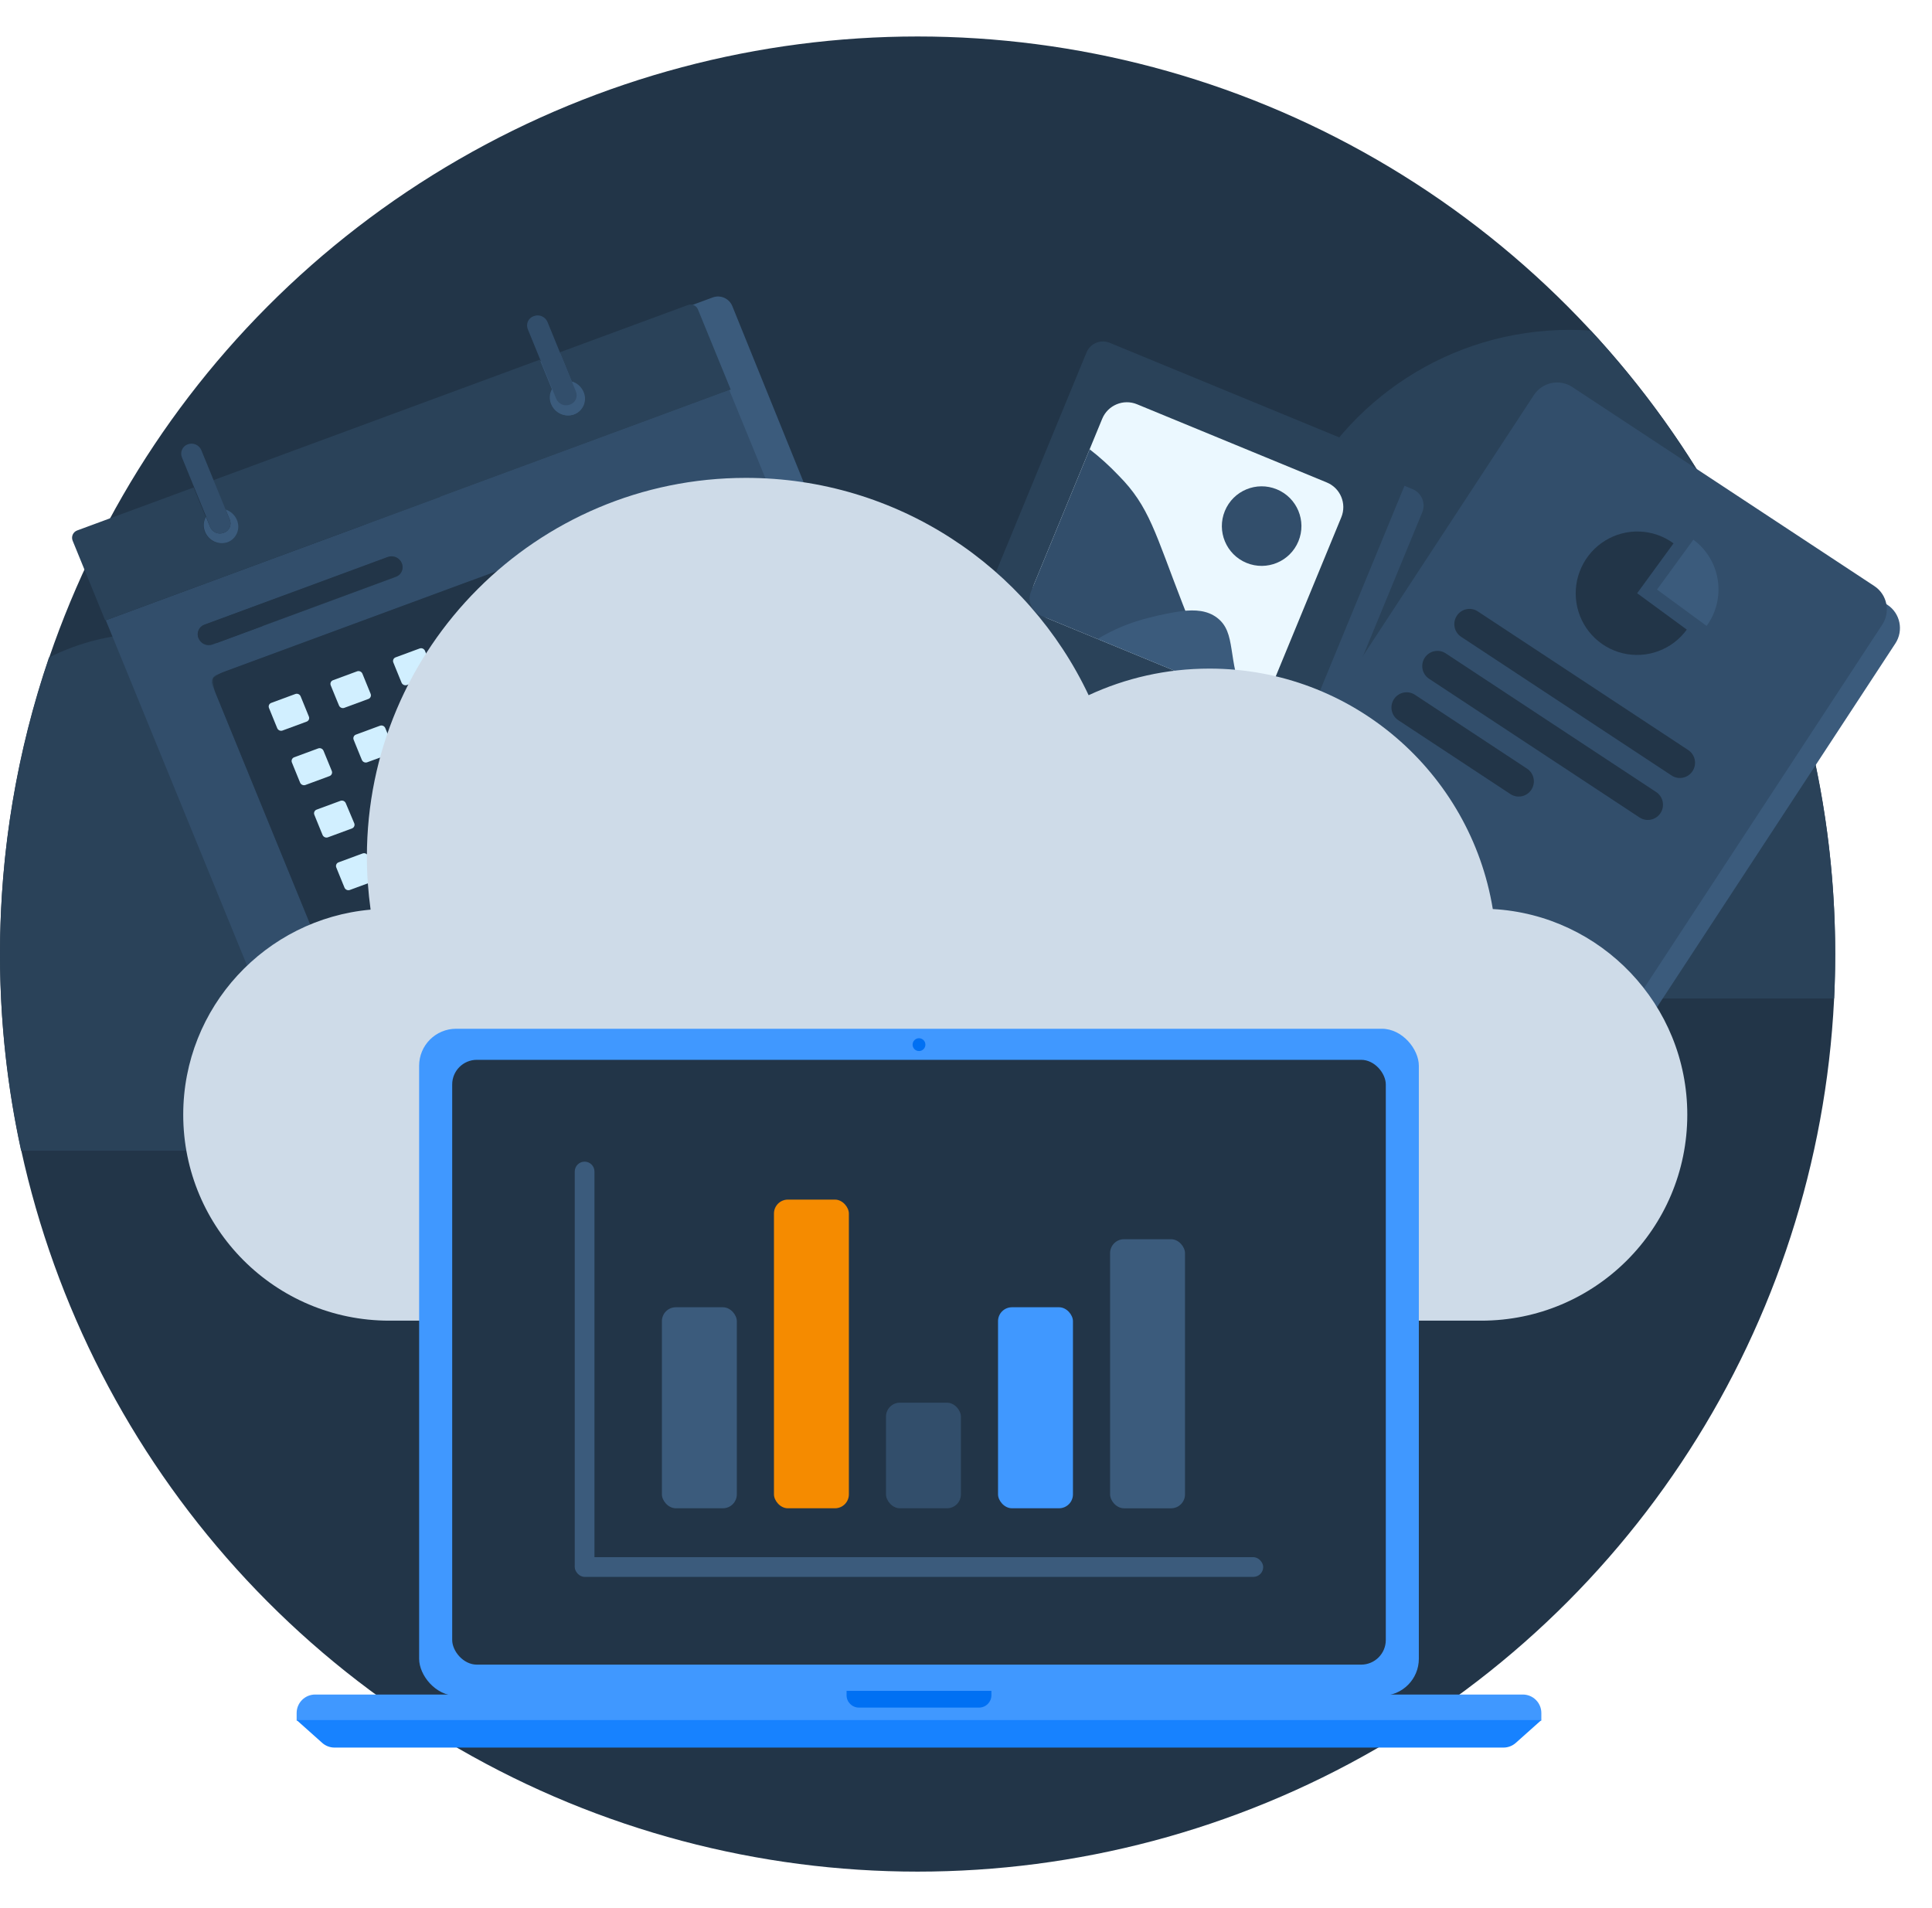 <svg width="162" height="160" viewBox="0 0 162 160" fill="none" xmlns="http://www.w3.org/2000/svg">
<circle cx="76.942" cy="80" r="76.941" fill="#223548"/>
<path fill-rule="evenodd" clip-rule="evenodd" d="M153.794 83.726C153.853 82.491 153.882 81.249 153.882 79.999C153.882 59.815 146.11 41.446 133.395 27.722C132.809 27.681 132.218 27.66 131.621 27.66C121.54 27.66 112.849 33.571 108.808 42.116C106.363 40.984 103.635 40.34 100.761 40.34C91.264 40.34 83.388 47.264 81.903 56.341C74.965 56.721 69.407 62.265 68.991 69.191C68.832 69.171 68.672 69.153 68.511 69.139H68.519C68.682 67.998 68.76 66.823 68.76 65.639C68.76 51.714 57.469 40.424 43.545 40.424C33.464 40.424 24.773 46.335 20.732 54.88C18.287 53.748 15.559 53.104 12.685 53.104C9.6 53.104 6.686 53.835 4.107 55.132C1.445 62.932 0 71.297 0 79.999C0 85.66 0.611 91.177 1.771 96.49H67.267C74.555 96.49 80.514 90.799 80.943 83.619C81.508 83.69 82.083 83.726 82.667 83.726H153.794Z" fill="#2A4259"/>
<path d="M158.265 50.717L132.941 34.029C131.867 33.322 130.424 33.623 129.717 34.702L105.451 71.738C104.744 72.817 105.041 74.266 106.115 74.973L131.439 91.661C132.513 92.369 133.956 92.067 134.663 90.988L158.929 53.953C159.636 52.873 159.339 51.425 158.265 50.717Z" fill="#3B5B7C"/>
<path d="M157.166 49.143L131.842 32.455C130.768 31.747 129.324 32.049 128.617 33.128L104.352 70.164C103.644 71.243 103.942 72.691 105.015 73.399L130.339 90.087C131.413 90.795 132.857 90.493 133.564 89.414L157.829 52.378C158.536 51.299 158.239 49.851 157.166 49.143Z" fill="#324E6B"/>
<path d="M140.327 45.562C139.505 44.959 138.522 44.614 137.503 44.572C136.484 44.53 135.475 44.792 134.604 45.326C133.732 45.859 133.037 46.639 132.607 47.568C132.176 48.497 132.029 49.532 132.185 50.544C132.34 51.555 132.791 52.497 133.48 53.25C134.17 54.003 135.066 54.533 136.057 54.774C137.047 55.015 138.087 54.956 139.045 54.603C140.004 54.251 140.837 53.622 141.44 52.795L137.277 49.745L140.327 45.562Z" fill="#223548"/>
<path d="M141.989 45.256L138.943 49.437L143.102 52.485C143.502 51.936 143.791 51.314 143.952 50.653C144.112 49.993 144.142 49.307 144.038 48.636C143.935 47.965 143.701 47.321 143.349 46.741C142.997 46.161 142.535 45.656 141.989 45.256Z" fill="#3B5B7C"/>
<path d="M141.561 62.896L123.914 51.267C123.328 50.881 122.541 51.045 122.155 51.634C121.77 52.222 121.932 53.012 122.517 53.398L140.164 65.027C140.75 65.413 141.537 65.249 141.922 64.66C142.308 64.072 142.146 63.282 141.561 62.896Z" fill="#223548"/>
<path d="M138.872 66.415L121.225 54.786C120.64 54.401 119.852 54.565 119.467 55.153C119.081 55.742 119.243 56.532 119.829 56.917L137.476 68.547C138.061 68.932 138.848 68.768 139.234 68.18C139.62 67.591 139.457 66.801 138.872 66.415Z" fill="#223548"/>
<path d="M128.044 64.454L118.643 58.259C118.058 57.873 117.27 58.038 116.885 58.626C116.499 59.215 116.661 60.004 117.247 60.39L126.648 66.585C127.233 66.971 128.021 66.807 128.406 66.219C128.792 65.63 128.63 64.84 128.044 64.454Z" fill="#223548"/>
<path d="M92.525 31.947C92.839 31.186 93.711 30.823 94.473 31.137L118.446 41.016C119.207 41.33 119.57 42.202 119.256 42.963L109.377 66.936C109.063 67.698 108.192 68.061 107.43 67.747L83.457 57.868C82.695 57.554 82.332 56.682 82.646 55.92L92.525 31.947Z" fill="#324E6B"/>
<path d="M91.104 29.557C91.417 28.795 92.289 28.432 93.051 28.746L117.024 38.625C117.785 38.939 118.148 39.811 117.835 40.573L107.955 64.545C107.642 65.307 106.77 65.67 106.008 65.356L82.035 55.477C81.273 55.163 80.91 54.291 81.224 53.53L91.104 29.557Z" fill="#2A4259"/>
<path d="M92.421 35.115C92.892 33.973 94.2 33.428 95.342 33.899L111.253 40.456C112.396 40.927 112.94 42.235 112.469 43.377L106.76 57.232C106.289 58.374 104.981 58.919 103.839 58.448L87.928 51.891C86.785 51.42 86.241 50.113 86.712 48.97L92.421 35.115Z" fill="#EBF8FF"/>
<path d="M104.519 47.2C106.222 47.901 108.172 47.09 108.874 45.386C109.576 43.683 108.764 41.733 107.061 41.031C105.357 40.329 103.407 41.141 102.706 42.844C102.004 44.547 102.815 46.498 104.519 47.2Z" fill="#324E6B"/>
<path d="M96.707 51.958C97.627 51.756 98.56 51.602 99.502 51.497L99.162 50.631C96.863 44.72 96.385 42.478 93.796 39.873C93.047 39.082 92.235 38.346 91.367 37.674L86.44 49.631C86.364 49.816 86.327 50.015 86.332 50.217C86.338 50.419 86.385 50.62 86.471 50.809C86.557 50.997 86.68 51.169 86.834 51.316C86.988 51.462 87.169 51.579 87.367 51.66L92.139 53.627C93.55 52.844 95.091 52.281 96.707 51.958Z" fill="#324E6B"/>
<path d="M102.033 51.785C101.231 51.189 100.24 51.105 99.075 51.245C98.177 51.376 97.288 51.555 96.409 51.783C94.867 52.151 93.388 52.758 92.027 53.582L104.364 58.666C102.851 55.321 103.73 53.049 102.033 51.785Z" fill="#3B5B7C"/>
<path d="M34.707 35.57C34.459 34.899 34.803 34.155 35.473 33.907L59.759 24.942C60.415 24.7 61.145 25.023 61.407 25.671L77.028 64.253C77.302 64.93 76.962 65.7 76.277 65.953L50.777 75.366C50.107 75.613 49.362 75.27 49.115 74.6L34.707 35.57Z" fill="#3B5B7C"/>
<path d="M61.154 32.712L8.872 52.012L22.318 84.88C22.381 85.037 22.503 85.164 22.658 85.233C22.812 85.302 22.987 85.307 23.145 85.247L74.218 66.394C74.3 66.363 74.375 66.317 74.438 66.257C74.502 66.197 74.552 66.125 74.587 66.044C74.622 65.964 74.641 65.877 74.641 65.789C74.642 65.702 74.625 65.614 74.592 65.533L61.154 32.712ZM16.661 53.528C16.616 53.421 16.593 53.306 16.594 53.19C16.594 53.074 16.618 52.959 16.664 52.853C16.71 52.747 16.777 52.651 16.861 52.572C16.945 52.493 17.044 52.432 17.152 52.393L32.555 46.707C32.775 46.626 33.019 46.636 33.233 46.736C33.447 46.836 33.614 47.017 33.696 47.24C33.741 47.347 33.764 47.462 33.763 47.578C33.763 47.694 33.739 47.808 33.693 47.914C33.647 48.021 33.58 48.116 33.496 48.195C33.412 48.274 33.313 48.335 33.205 48.374L17.802 54.06C17.582 54.142 17.338 54.131 17.124 54.031C16.91 53.932 16.743 53.75 16.661 53.528ZM66.641 65.1L27.522 79.541C27.363 79.601 27.187 79.596 27.031 79.527C26.876 79.457 26.753 79.33 26.689 79.171L17.801 57.438C17.768 57.356 17.751 57.269 17.752 57.181C17.753 57.092 17.772 57.005 17.807 56.925C17.842 56.844 17.893 56.772 17.957 56.712C18.021 56.652 18.097 56.606 18.179 56.576L57.307 42.132C57.465 42.073 57.639 42.078 57.794 42.146C57.949 42.215 58.071 42.342 58.134 42.499L67.023 64.237C67.054 64.318 67.068 64.405 67.065 64.492C67.062 64.579 67.042 64.664 67.006 64.743C66.97 64.822 66.918 64.893 66.855 64.951C66.791 65.009 66.716 65.054 66.635 65.083L66.641 65.1Z" fill="#324E6B"/>
<path d="M8.872 52.011L61.272 32.668L58.522 25.944C58.457 25.786 58.334 25.659 58.178 25.59C58.023 25.521 57.847 25.515 57.689 25.574L46.938 29.543L47.943 31.997C48.157 32.065 48.355 32.18 48.521 32.333C48.687 32.485 48.819 32.672 48.906 32.881C48.98 33.057 49.019 33.246 49.018 33.438C49.018 33.628 48.979 33.817 48.904 33.992C48.83 34.167 48.72 34.325 48.583 34.455C48.445 34.586 48.283 34.687 48.105 34.753C47.739 34.879 47.339 34.858 46.986 34.695C46.633 34.532 46.356 34.239 46.21 33.876C46.127 33.677 46.09 33.462 46.102 33.247C46.114 33.032 46.175 32.823 46.28 32.636L45.266 30.16L17.887 40.267L18.897 42.734C19.109 42.803 19.304 42.916 19.468 43.068C19.633 43.22 19.762 43.406 19.848 43.613C19.922 43.787 19.96 43.974 19.96 44.163C19.961 44.352 19.924 44.539 19.851 44.713C19.779 44.887 19.672 45.044 19.538 45.175C19.403 45.306 19.244 45.408 19.069 45.476C18.703 45.601 18.303 45.58 17.951 45.417C17.598 45.254 17.32 44.961 17.174 44.6C17.089 44.398 17.051 44.18 17.064 43.962C17.077 43.744 17.14 43.532 17.247 43.343L16.237 40.875L6.466 44.482C6.384 44.513 6.309 44.559 6.246 44.619C6.183 44.679 6.132 44.751 6.097 44.832C6.062 44.912 6.044 44.999 6.043 45.087C6.042 45.174 6.059 45.261 6.093 45.343L6.964 47.475L8.824 52.028L8.872 52.011Z" fill="#2A4259"/>
<path d="M18.79 44.666L18.741 44.683C18.526 44.761 18.289 44.753 18.08 44.659C17.87 44.565 17.704 44.394 17.616 44.18L17.269 43.335C17.161 43.524 17.098 43.735 17.085 43.953C17.073 44.172 17.111 44.39 17.196 44.591C17.342 44.953 17.62 45.245 17.972 45.408C18.325 45.572 18.725 45.593 19.091 45.468C19.265 45.4 19.425 45.298 19.559 45.167C19.693 45.035 19.8 44.878 19.873 44.705C19.945 44.531 19.983 44.344 19.982 44.155C19.981 43.966 19.943 43.779 19.869 43.604C19.784 43.398 19.654 43.212 19.49 43.06C19.326 42.908 19.131 42.794 18.919 42.726L19.266 43.571C19.308 43.675 19.33 43.786 19.329 43.898C19.328 44.01 19.305 44.12 19.261 44.222C19.216 44.325 19.151 44.417 19.07 44.493C18.989 44.569 18.894 44.628 18.79 44.666Z" fill="#3B5B7C"/>
<path d="M47.809 33.909L47.761 33.926C47.547 34.002 47.311 33.993 47.102 33.9C46.894 33.807 46.727 33.639 46.637 33.428L46.314 32.634C46.209 32.821 46.148 33.03 46.136 33.245C46.124 33.46 46.161 33.675 46.245 33.874C46.39 34.236 46.668 34.529 47.02 34.693C47.373 34.856 47.774 34.876 48.139 34.75C48.317 34.685 48.48 34.584 48.617 34.453C48.755 34.322 48.864 34.165 48.939 33.99C49.014 33.815 49.052 33.626 49.053 33.435C49.053 33.244 49.015 33.055 48.94 32.879C48.853 32.67 48.721 32.483 48.555 32.33C48.389 32.177 48.192 32.063 47.977 31.994L48.309 32.811C48.352 32.916 48.374 33.029 48.372 33.143C48.37 33.256 48.345 33.368 48.298 33.471C48.251 33.575 48.184 33.667 48.099 33.742C48.015 33.817 47.916 33.874 47.809 33.909Z" fill="#3B5B7C"/>
<path d="M17.616 44.181C17.704 44.395 17.87 44.566 18.079 44.66C18.289 44.754 18.526 44.762 18.741 44.684L18.789 44.666C18.894 44.629 18.989 44.57 19.07 44.494C19.151 44.418 19.216 44.326 19.261 44.223C19.305 44.121 19.328 44.011 19.329 43.899C19.33 43.787 19.308 43.676 19.265 43.572L18.919 42.727L17.908 40.259L16.885 37.756C16.797 37.542 16.631 37.371 16.421 37.277C16.211 37.184 15.974 37.175 15.759 37.253L15.733 37.263C15.629 37.3 15.533 37.359 15.452 37.435C15.371 37.511 15.306 37.603 15.262 37.706C15.217 37.808 15.194 37.919 15.193 38.03C15.192 38.142 15.214 38.253 15.257 38.357L16.28 40.86L17.291 43.328L17.616 44.181Z" fill="#324E6B"/>
<path d="M46.636 33.429C46.726 33.642 46.893 33.814 47.103 33.908C47.314 34.002 47.552 34.012 47.768 33.934L47.816 33.917C47.921 33.879 48.016 33.82 48.097 33.743C48.178 33.667 48.243 33.574 48.287 33.472C48.331 33.369 48.353 33.258 48.353 33.146C48.353 33.034 48.33 32.923 48.286 32.82L47.955 32.003L46.95 29.549L45.91 27.002C45.821 26.788 45.654 26.617 45.443 26.524C45.233 26.43 44.995 26.422 44.78 26.5L44.732 26.518C44.628 26.556 44.532 26.614 44.452 26.691C44.371 26.767 44.306 26.859 44.262 26.961C44.218 27.063 44.195 27.174 44.195 27.285C44.194 27.397 44.217 27.508 44.26 27.611L45.3 30.158L46.313 32.634L46.636 33.429Z" fill="#324E6B"/>
<path d="M57.636 42.135C57.287 42.16 56.943 42.238 56.617 42.366L18.841 56.31C18.506 56.427 18.191 56.597 17.909 56.815C17.768 56.958 17.916 57.721 18.066 58.087L26.411 78.485C26.539 78.814 26.715 79.123 26.933 79.401C27.072 79.536 27.817 79.411 28.184 79.276L65.96 65.331C66.296 65.213 66.611 65.041 66.891 64.822C67.032 64.679 66.886 63.92 66.734 63.549L58.386 43.143C58.244 42.784 57.813 42.155 57.636 42.135ZM44.934 53.519C44.754 53.584 44.556 53.577 44.381 53.499C44.205 53.42 44.066 53.277 43.993 53.099L43.591 52.118C43.555 52.031 43.537 51.938 43.538 51.845C43.538 51.751 43.558 51.659 43.595 51.573C43.632 51.488 43.686 51.411 43.754 51.347C43.822 51.284 43.902 51.234 43.989 51.203L45.302 50.718C45.482 50.653 45.681 50.66 45.856 50.738C46.032 50.816 46.172 50.959 46.247 51.137L46.649 52.118C46.684 52.205 46.702 52.298 46.701 52.391C46.7 52.484 46.68 52.577 46.643 52.662C46.606 52.747 46.552 52.824 46.485 52.888C46.417 52.952 46.338 53.001 46.251 53.033L44.934 53.519ZM47.246 55.285C47.426 55.221 47.624 55.229 47.799 55.308C47.974 55.386 48.113 55.528 48.187 55.706L48.589 56.687C48.624 56.773 48.642 56.866 48.641 56.96C48.64 57.053 48.62 57.145 48.583 57.231C48.546 57.316 48.492 57.393 48.425 57.457C48.357 57.52 48.278 57.57 48.191 57.602L46.878 58.086C46.698 58.15 46.501 58.142 46.326 58.064C46.151 57.986 46.012 57.843 45.937 57.666L45.535 56.685C45.5 56.598 45.482 56.505 45.483 56.412C45.484 56.319 45.504 56.227 45.541 56.141C45.578 56.056 45.632 55.979 45.7 55.915C45.767 55.851 45.847 55.802 45.934 55.77L47.246 55.285ZM47.397 61.082C47.361 60.995 47.343 60.902 47.344 60.809C47.344 60.715 47.364 60.623 47.401 60.537C47.438 60.452 47.492 60.375 47.56 60.311C47.628 60.247 47.708 60.198 47.795 60.167L49.108 59.682C49.288 59.618 49.485 59.626 49.66 59.704C49.835 59.783 49.974 59.925 50.049 60.103L50.451 61.084C50.486 61.17 50.504 61.263 50.503 61.356C50.502 61.45 50.482 61.542 50.445 61.627C50.408 61.713 50.354 61.79 50.286 61.853C50.219 61.917 50.139 61.967 50.053 61.998L48.74 62.483C48.56 62.547 48.362 62.539 48.187 62.461C48.012 62.383 47.873 62.24 47.799 62.063L47.397 61.082ZM39.646 55.411C39.466 55.477 39.267 55.469 39.091 55.392C38.915 55.313 38.775 55.17 38.7 54.992L38.299 54.011C38.263 53.925 38.244 53.831 38.245 53.738C38.245 53.644 38.265 53.551 38.302 53.465C38.339 53.38 38.393 53.302 38.46 53.238C38.528 53.174 38.608 53.124 38.695 53.092L40.008 52.607C40.189 52.543 40.388 52.551 40.564 52.63C40.74 52.709 40.88 52.852 40.955 53.031L41.352 54.013C41.388 54.099 41.406 54.192 41.406 54.285C41.405 54.378 41.386 54.47 41.349 54.556C41.312 54.641 41.259 54.718 41.192 54.782C41.124 54.845 41.045 54.895 40.958 54.927L39.646 55.411ZM41.927 57.174C42.107 57.108 42.306 57.115 42.482 57.193C42.658 57.271 42.798 57.414 42.872 57.593L43.274 58.574C43.31 58.66 43.329 58.753 43.328 58.847C43.328 58.941 43.308 59.034 43.271 59.12C43.234 59.205 43.18 59.283 43.112 59.347C43.045 59.411 42.965 59.461 42.878 59.493L41.565 59.977C41.384 60.042 41.185 60.034 41.009 59.955C40.833 59.876 40.693 59.733 40.618 59.554L40.221 58.572C40.185 58.485 40.167 58.393 40.167 58.3C40.168 58.206 40.187 58.114 40.224 58.029C40.261 57.944 40.314 57.867 40.381 57.803C40.448 57.739 40.528 57.69 40.614 57.658L41.927 57.174ZM42.078 62.97C42.042 62.884 42.024 62.791 42.025 62.698C42.025 62.605 42.044 62.513 42.081 62.428C42.118 62.342 42.171 62.265 42.239 62.202C42.306 62.138 42.385 62.089 42.472 62.057L43.785 61.572C43.965 61.508 44.163 61.516 44.339 61.593C44.514 61.671 44.654 61.813 44.73 61.991L45.132 62.972C45.168 63.059 45.186 63.151 45.185 63.245C45.184 63.339 45.165 63.431 45.128 63.517C45.09 63.602 45.036 63.679 44.968 63.743C44.901 63.806 44.821 63.855 44.733 63.887L43.421 64.371C43.241 64.437 43.042 64.43 42.866 64.352C42.69 64.274 42.55 64.131 42.475 63.952L42.078 62.97ZM34.457 57.316C34.277 57.381 34.079 57.373 33.903 57.295C33.728 57.217 33.588 57.075 33.512 56.898L33.114 55.915C33.078 55.829 33.059 55.736 33.059 55.642C33.059 55.549 33.078 55.456 33.115 55.37C33.151 55.285 33.205 55.207 33.273 55.143C33.34 55.079 33.419 55.029 33.507 54.997L34.819 54.513C35 54.447 35.2 54.455 35.376 54.533C35.553 54.612 35.692 54.757 35.766 54.936L36.168 55.917C36.203 56.004 36.221 56.096 36.22 56.19C36.219 56.283 36.199 56.375 36.162 56.461C36.125 56.546 36.071 56.623 36.004 56.687C35.936 56.75 35.857 56.8 35.77 56.832L34.457 57.316ZM36.739 59.079C36.919 59.014 37.117 59.021 37.293 59.099C37.469 59.177 37.609 59.32 37.684 59.498L38.086 60.479C38.122 60.566 38.14 60.659 38.139 60.752C38.139 60.846 38.12 60.939 38.083 61.025C38.045 61.111 37.992 61.188 37.924 61.252C37.856 61.316 37.776 61.366 37.689 61.398L36.376 61.883C36.196 61.947 35.997 61.939 35.822 61.859C35.647 61.78 35.508 61.636 35.434 61.458L35.032 60.477C34.996 60.39 34.978 60.297 34.979 60.204C34.979 60.11 34.999 60.018 35.036 59.932C35.073 59.847 35.127 59.77 35.195 59.706C35.263 59.642 35.343 59.593 35.43 59.562L36.739 59.079ZM36.889 64.875C36.853 64.789 36.835 64.696 36.836 64.602C36.837 64.509 36.856 64.416 36.893 64.331C36.931 64.245 36.985 64.168 37.053 64.105C37.12 64.041 37.2 63.992 37.288 63.96L38.6 63.476C38.78 63.41 38.979 63.417 39.155 63.495C39.331 63.573 39.471 63.716 39.545 63.895L39.947 64.876C39.983 64.962 40.002 65.055 40.001 65.149C40 65.242 39.981 65.335 39.944 65.42C39.906 65.506 39.852 65.583 39.784 65.646C39.717 65.71 39.637 65.759 39.549 65.79L38.236 66.275C38.057 66.34 37.859 66.333 37.683 66.254C37.508 66.176 37.369 66.033 37.296 65.855L36.889 64.875ZM29.203 59.231C29.022 59.297 28.824 59.289 28.648 59.211C28.472 59.133 28.332 58.99 28.257 58.812L27.855 57.831C27.82 57.745 27.802 57.652 27.803 57.559C27.804 57.465 27.824 57.373 27.861 57.288C27.898 57.202 27.952 57.125 28.02 57.062C28.087 56.998 28.167 56.948 28.253 56.916L29.566 56.432C29.746 56.367 29.944 56.374 30.119 56.452C30.295 56.531 30.434 56.674 30.507 56.852L30.909 57.833C30.945 57.92 30.963 58.013 30.962 58.106C30.962 58.2 30.942 58.292 30.905 58.378C30.868 58.463 30.814 58.54 30.746 58.604C30.678 58.668 30.598 58.717 30.511 58.748L29.203 59.231ZM31.484 60.994C31.665 60.929 31.864 60.937 32.04 61.016C32.216 61.095 32.356 61.238 32.431 61.417L32.833 62.398C32.868 62.484 32.886 62.577 32.885 62.671C32.884 62.764 32.864 62.856 32.827 62.942C32.79 63.027 32.736 63.104 32.668 63.168C32.601 63.231 32.521 63.281 32.434 63.313L31.122 63.797C30.942 63.861 30.744 63.854 30.568 63.776C30.392 63.698 30.252 63.556 30.177 63.378L29.775 62.398C29.739 62.311 29.72 62.218 29.721 62.124C29.721 62.03 29.741 61.937 29.778 61.852C29.815 61.766 29.869 61.688 29.936 61.624C30.004 61.56 30.084 61.51 30.171 61.478L31.484 60.994ZM31.635 66.79C31.599 66.703 31.582 66.611 31.583 66.517C31.584 66.424 31.603 66.332 31.641 66.246C31.678 66.161 31.732 66.084 31.799 66.02C31.866 65.956 31.946 65.907 32.033 65.875L33.346 65.39C33.526 65.326 33.724 65.334 33.9 65.412C34.075 65.49 34.215 65.632 34.291 65.809L34.693 66.79C34.729 66.877 34.747 66.97 34.746 67.064C34.746 67.158 34.727 67.25 34.69 67.336C34.653 67.422 34.599 67.499 34.531 67.564C34.463 67.628 34.383 67.677 34.296 67.71L32.983 68.194C32.803 68.258 32.604 68.251 32.428 68.172C32.251 68.093 32.111 67.95 32.037 67.771L31.635 66.79ZM24.045 61.125C23.864 61.189 23.666 61.182 23.491 61.104C23.315 61.026 23.175 60.884 23.099 60.706L22.702 59.724C22.666 59.637 22.648 59.545 22.648 59.452C22.649 59.359 22.668 59.267 22.705 59.181C22.742 59.096 22.795 59.019 22.862 58.955C22.93 58.892 23.009 58.842 23.096 58.81L24.408 58.326C24.589 58.262 24.787 58.269 24.962 58.347C25.138 58.425 25.278 58.567 25.354 58.745L25.755 59.726C25.791 59.812 25.808 59.905 25.807 59.998C25.806 60.092 25.787 60.184 25.75 60.269C25.712 60.355 25.659 60.431 25.591 60.495C25.524 60.559 25.444 60.608 25.357 60.641L24.045 61.125ZM26.326 62.888C26.507 62.822 26.706 62.829 26.883 62.908C27.059 62.987 27.199 63.131 27.273 63.311L27.675 64.292C27.71 64.379 27.728 64.471 27.727 64.565C27.726 64.658 27.706 64.75 27.669 64.835C27.632 64.921 27.578 64.998 27.511 65.061C27.443 65.125 27.363 65.175 27.277 65.207L25.964 65.691C25.784 65.755 25.586 65.747 25.412 65.669C25.236 65.591 25.098 65.448 25.023 65.271L24.621 64.29C24.584 64.203 24.566 64.11 24.566 64.016C24.566 63.922 24.585 63.829 24.622 63.743C24.66 63.657 24.714 63.58 24.782 63.516C24.85 63.452 24.93 63.402 25.018 63.371L26.326 62.888ZM26.477 68.684C26.441 68.597 26.423 68.504 26.423 68.411C26.424 68.317 26.444 68.225 26.481 68.139C26.518 68.054 26.572 67.977 26.64 67.913C26.708 67.85 26.788 67.8 26.875 67.769L28.188 67.284C28.368 67.219 28.566 67.226 28.742 67.304C28.918 67.382 29.058 67.525 29.133 67.703L29.535 68.684C29.571 68.771 29.589 68.864 29.589 68.958C29.588 69.052 29.569 69.144 29.532 69.23C29.495 69.316 29.441 69.393 29.373 69.457C29.305 69.522 29.226 69.571 29.138 69.603L27.826 70.088C27.645 70.152 27.447 70.144 27.271 70.065C27.096 69.986 26.957 69.842 26.883 69.663L26.477 68.684ZM54.271 57.776C54.452 57.711 54.65 57.718 54.826 57.796C55.002 57.874 55.142 58.017 55.217 58.195L55.618 59.176C55.654 59.263 55.672 59.355 55.67 59.449C55.669 59.542 55.65 59.634 55.613 59.72C55.575 59.805 55.522 59.882 55.454 59.946C55.387 60.01 55.307 60.059 55.22 60.091L53.908 60.575C53.727 60.64 53.529 60.632 53.354 60.554C53.178 60.476 53.038 60.334 52.962 60.157L52.565 59.174C52.529 59.088 52.511 58.995 52.511 58.902C52.512 58.809 52.531 58.717 52.568 58.632C52.605 58.546 52.658 58.469 52.725 58.406C52.793 58.342 52.872 58.293 52.959 58.261L54.271 57.776ZM52.041 56.18C51.862 56.245 51.664 56.238 51.488 56.16C51.313 56.081 51.174 55.938 51.101 55.76L50.699 54.779C50.663 54.692 50.645 54.599 50.645 54.506C50.646 54.412 50.666 54.32 50.703 54.234C50.74 54.149 50.794 54.072 50.862 54.008C50.93 53.944 51.01 53.895 51.097 53.864L52.41 53.379C52.59 53.314 52.788 53.321 52.964 53.399C53.14 53.477 53.28 53.62 53.355 53.798L53.757 54.779C53.792 54.866 53.81 54.959 53.809 55.052C53.808 55.145 53.788 55.238 53.751 55.323C53.714 55.408 53.66 55.485 53.593 55.549C53.525 55.613 53.446 55.662 53.359 55.694L52.041 56.18ZM50.486 48.815C50.666 48.751 50.864 48.758 51.04 48.836C51.216 48.914 51.356 49.056 51.431 49.234L51.833 50.215C51.868 50.301 51.886 50.394 51.885 50.487C51.884 50.581 51.864 50.673 51.827 50.758C51.79 50.844 51.736 50.92 51.669 50.984C51.601 51.048 51.522 51.097 51.435 51.13L50.122 51.614C49.942 51.678 49.744 51.671 49.568 51.593C49.393 51.515 49.253 51.373 49.177 51.195L48.775 50.214C48.74 50.128 48.722 50.035 48.723 49.941C48.724 49.848 48.744 49.756 48.781 49.67C48.818 49.585 48.872 49.508 48.939 49.444C49.007 49.381 49.086 49.331 49.173 49.299L50.486 48.815ZM29.673 74.5C29.493 74.564 29.296 74.556 29.121 74.478C28.946 74.4 28.807 74.257 28.732 74.08L28.33 73.099C28.294 73.012 28.276 72.919 28.277 72.826C28.277 72.732 28.297 72.64 28.334 72.554C28.372 72.469 28.426 72.392 28.493 72.328C28.561 72.264 28.641 72.215 28.728 72.184L30.041 71.699C30.221 71.634 30.42 71.641 30.596 71.719C30.772 71.797 30.912 71.94 30.986 72.118L31.388 73.099C31.424 73.186 31.441 73.278 31.44 73.372C31.439 73.465 31.42 73.557 31.382 73.643C31.345 73.728 31.291 73.805 31.224 73.869C31.157 73.933 31.077 73.982 30.99 74.014L29.673 74.5ZM34.849 72.589C34.669 72.653 34.471 72.646 34.296 72.568C34.12 72.49 33.98 72.348 33.904 72.17L33.502 71.189C33.467 71.103 33.45 71.01 33.45 70.917C33.452 70.823 33.471 70.731 33.508 70.646C33.545 70.56 33.599 70.484 33.667 70.42C33.734 70.356 33.814 70.307 33.901 70.275L35.213 69.79C35.394 69.726 35.592 69.733 35.767 69.811C35.943 69.889 36.083 70.031 36.159 70.209L36.56 71.19C36.596 71.276 36.613 71.369 36.612 71.463C36.611 71.556 36.592 71.648 36.555 71.734C36.517 71.819 36.464 71.896 36.396 71.96C36.329 72.023 36.249 72.073 36.162 72.105L34.849 72.589ZM40.109 70.673C39.929 70.737 39.731 70.729 39.556 70.651C39.381 70.573 39.242 70.43 39.168 70.252L38.766 69.272C38.73 69.185 38.712 69.092 38.712 68.999C38.713 68.905 38.733 68.813 38.77 68.727C38.807 68.641 38.861 68.565 38.929 68.501C38.997 68.437 39.077 68.388 39.164 68.357L40.477 67.872C40.657 67.807 40.855 67.814 41.032 67.892C41.207 67.97 41.347 68.113 41.422 68.291L41.824 69.272C41.859 69.359 41.877 69.451 41.876 69.545C41.875 69.638 41.855 69.73 41.818 69.816C41.781 69.901 41.727 69.978 41.66 70.042C41.592 70.105 41.513 70.155 41.426 70.187L40.109 70.673ZM45.285 68.762C45.105 68.826 44.907 68.819 44.731 68.741C44.556 68.663 44.416 68.521 44.34 68.343L43.943 67.361C43.907 67.275 43.888 67.182 43.889 67.089C43.889 66.996 43.909 66.904 43.945 66.818C43.982 66.733 44.036 66.656 44.103 66.592C44.17 66.529 44.249 66.479 44.336 66.447L45.649 65.963C45.829 65.899 46.027 65.906 46.203 65.984C46.379 66.062 46.519 66.204 46.594 66.382L46.996 67.363C47.031 67.449 47.049 67.542 47.048 67.635C47.047 67.729 47.027 67.821 46.99 67.906C46.953 67.992 46.899 68.069 46.832 68.132C46.764 68.196 46.685 68.246 46.598 68.278L45.285 68.762ZM50.592 66.868C50.413 66.932 50.215 66.924 50.04 66.846C49.865 66.768 49.726 66.625 49.651 66.448L49.25 65.467C49.214 65.38 49.197 65.287 49.198 65.194C49.199 65.101 49.218 65.008 49.255 64.923C49.293 64.838 49.346 64.761 49.414 64.697C49.481 64.633 49.561 64.584 49.648 64.552L50.96 64.067C51.14 64.003 51.338 64.011 51.513 64.09C51.688 64.168 51.827 64.31 51.901 64.488L52.303 65.469C52.338 65.555 52.356 65.648 52.355 65.742C52.354 65.835 52.334 65.927 52.297 66.013C52.26 66.098 52.206 66.175 52.139 66.239C52.072 66.302 51.992 66.352 51.905 66.384L50.592 66.868ZM53.568 48.435C53.532 48.348 53.515 48.256 53.516 48.162C53.517 48.069 53.536 47.977 53.574 47.891C53.611 47.806 53.665 47.729 53.732 47.665C53.799 47.602 53.879 47.552 53.966 47.52L55.279 47.036C55.459 46.971 55.657 46.979 55.833 47.057C56.008 47.135 56.148 47.277 56.224 47.455L56.626 48.435C56.662 48.522 56.68 48.615 56.679 48.709C56.679 48.803 56.66 48.895 56.623 48.981C56.586 49.067 56.532 49.145 56.464 49.209C56.396 49.273 56.316 49.323 56.229 49.355L54.916 49.839C54.736 49.904 54.537 49.896 54.361 49.817C54.184 49.738 54.044 49.595 53.97 49.416L53.568 48.435ZM55.491 53C55.455 52.913 55.437 52.82 55.438 52.727C55.439 52.633 55.458 52.541 55.495 52.455C55.533 52.37 55.587 52.293 55.654 52.229C55.722 52.165 55.802 52.116 55.89 52.085L57.202 51.6C57.382 51.535 57.581 51.542 57.757 51.62C57.933 51.698 58.073 51.841 58.148 52.019L58.549 53C58.585 53.087 58.602 53.179 58.601 53.273C58.6 53.366 58.581 53.458 58.544 53.544C58.506 53.629 58.453 53.706 58.385 53.77C58.318 53.834 58.238 53.883 58.151 53.915L56.839 54.4C56.659 54.464 56.461 54.456 56.286 54.377C56.111 54.299 55.972 54.157 55.898 53.979L55.491 53ZM58.7 58.796C58.52 58.861 58.322 58.854 58.147 58.776C57.972 58.697 57.833 58.554 57.759 58.376L57.358 57.395C57.322 57.308 57.303 57.215 57.304 57.122C57.305 57.028 57.324 56.936 57.361 56.85C57.399 56.765 57.453 56.688 57.521 56.624C57.588 56.56 57.668 56.511 57.756 56.48L59.068 55.995C59.248 55.93 59.447 55.937 59.623 56.015C59.799 56.093 59.939 56.236 60.014 56.414L60.416 57.395C60.451 57.482 60.468 57.575 60.467 57.668C60.466 57.761 60.447 57.853 60.41 57.939C60.373 58.024 60.319 58.101 60.251 58.165C60.184 58.229 60.104 58.278 60.017 58.31L58.7 58.796Z" fill="#223548"/>
<path d="M17.822 54.032L33.199 48.356C33.307 48.317 33.406 48.256 33.49 48.177C33.574 48.098 33.641 48.003 33.687 47.897C33.732 47.79 33.756 47.676 33.757 47.56C33.757 47.444 33.734 47.329 33.69 47.222C33.595 46.999 33.419 46.822 33.198 46.725C32.978 46.629 32.729 46.622 32.505 46.705L17.133 52.38C17.024 52.419 16.925 52.48 16.841 52.559C16.758 52.638 16.691 52.734 16.645 52.84C16.599 52.946 16.575 53.06 16.574 53.176C16.574 53.292 16.597 53.408 16.642 53.515C16.736 53.736 16.911 53.914 17.131 54.01C17.351 54.106 17.598 54.114 17.822 54.032Z" fill="#223548"/>
<path d="M22.742 58.941C22.701 58.956 22.663 58.978 22.632 59.008C22.6 59.037 22.575 59.073 22.557 59.113C22.54 59.153 22.531 59.196 22.53 59.239C22.53 59.283 22.539 59.326 22.555 59.366L23.245 61.059C23.28 61.143 23.345 61.21 23.427 61.247C23.509 61.284 23.602 61.288 23.686 61.258L25.712 60.51C25.753 60.495 25.791 60.472 25.823 60.443C25.855 60.413 25.88 60.376 25.898 60.336C25.915 60.296 25.924 60.252 25.924 60.208C25.924 60.164 25.914 60.121 25.897 60.08L25.207 58.387C25.172 58.305 25.107 58.239 25.025 58.203C24.943 58.167 24.851 58.164 24.768 58.193L22.742 58.941Z" fill="#D1EFFF"/>
<path d="M27.922 57.039C27.881 57.054 27.843 57.076 27.811 57.106C27.779 57.135 27.753 57.171 27.736 57.211C27.718 57.251 27.708 57.294 27.707 57.338C27.707 57.382 27.715 57.425 27.731 57.466L28.425 59.157C28.46 59.241 28.525 59.308 28.607 59.345C28.689 59.382 28.782 59.386 28.866 59.356L30.892 58.608C30.933 58.593 30.97 58.569 31.002 58.539C31.033 58.51 31.058 58.473 31.076 58.433C31.093 58.393 31.102 58.35 31.102 58.306C31.102 58.262 31.094 58.219 31.077 58.178L30.387 56.486C30.351 56.403 30.284 56.337 30.202 56.302C30.12 56.266 30.027 56.263 29.943 56.293L27.922 57.039Z" fill="#D1EFFF"/>
<path d="M33.166 55.123C33.126 55.138 33.088 55.161 33.057 55.191C33.025 55.221 33 55.257 32.983 55.297C32.966 55.337 32.957 55.381 32.956 55.425C32.956 55.468 32.965 55.512 32.982 55.552L33.672 57.245C33.707 57.328 33.772 57.394 33.854 57.431C33.936 57.468 34.028 57.472 34.113 57.444L36.139 56.696C36.18 56.681 36.217 56.657 36.249 56.627C36.281 56.597 36.306 56.561 36.324 56.521C36.341 56.481 36.351 56.437 36.352 56.393C36.352 56.349 36.344 56.306 36.328 56.265L35.634 54.573C35.599 54.49 35.534 54.423 35.452 54.386C35.37 54.349 35.277 54.345 35.193 54.375L33.166 55.123Z" fill="#D1EFFF"/>
<path d="M38.346 53.221C38.304 53.236 38.267 53.259 38.235 53.289C38.203 53.319 38.178 53.355 38.16 53.396C38.143 53.436 38.133 53.479 38.133 53.523C38.132 53.567 38.14 53.611 38.157 53.652L38.85 55.343C38.885 55.427 38.95 55.494 39.032 55.531C39.114 55.568 39.207 55.572 39.292 55.542L41.318 54.794C41.358 54.779 41.396 54.755 41.427 54.725C41.459 54.696 41.484 54.659 41.501 54.619C41.519 54.579 41.527 54.536 41.528 54.492C41.528 54.448 41.519 54.405 41.502 54.364L40.813 52.672C40.777 52.589 40.712 52.522 40.63 52.485C40.548 52.449 40.456 52.444 40.371 52.473L38.346 53.221Z" fill="#D1EFFF"/>
<path d="M43.653 51.328C43.612 51.343 43.575 51.366 43.543 51.396C43.512 51.426 43.486 51.462 43.469 51.502C43.452 51.542 43.443 51.586 43.443 51.63C43.443 51.673 43.451 51.717 43.468 51.757L44.158 53.45C44.194 53.532 44.261 53.598 44.343 53.634C44.425 53.669 44.518 53.673 44.602 53.643L46.628 52.895C46.668 52.88 46.705 52.857 46.736 52.827C46.768 52.798 46.793 52.762 46.81 52.722C46.828 52.683 46.837 52.64 46.837 52.596C46.838 52.553 46.83 52.51 46.814 52.47L46.12 50.779C46.085 50.695 46.02 50.628 45.938 50.591C45.856 50.554 45.763 50.55 45.679 50.58L43.653 51.328Z" fill="#D1EFFF"/>
<path d="M51.803 50.994C51.844 50.98 51.882 50.957 51.913 50.928C51.945 50.898 51.97 50.862 51.988 50.822C52.005 50.783 52.014 50.74 52.015 50.696C52.015 50.652 52.006 50.609 51.989 50.569L51.3 48.876C51.265 48.793 51.2 48.725 51.118 48.688C51.036 48.651 50.943 48.648 50.859 48.678L48.833 49.425C48.792 49.44 48.754 49.463 48.722 49.493C48.69 49.523 48.664 49.559 48.647 49.599C48.63 49.639 48.621 49.683 48.621 49.727C48.621 49.771 48.63 49.815 48.648 49.855L49.338 51.548C49.373 51.63 49.438 51.696 49.52 51.732C49.602 51.768 49.694 51.772 49.777 51.742L51.803 50.994Z" fill="#D1EFFF"/>
<path d="M56.079 47.103C56.044 47.019 55.979 46.952 55.897 46.915C55.815 46.878 55.722 46.874 55.638 46.904L53.612 47.652C53.571 47.666 53.533 47.689 53.501 47.719C53.469 47.749 53.444 47.785 53.426 47.826C53.409 47.866 53.4 47.91 53.401 47.954C53.401 47.998 53.41 48.041 53.428 48.081L54.117 49.774C54.153 49.857 54.218 49.924 54.3 49.96C54.381 49.997 54.474 50.002 54.558 49.973L56.584 49.225C56.625 49.21 56.662 49.187 56.694 49.157C56.725 49.127 56.751 49.091 56.768 49.05C56.785 49.01 56.794 48.967 56.794 48.923C56.794 48.879 56.786 48.836 56.769 48.795L56.079 47.103Z" fill="#D1EFFF"/>
<path d="M27.636 65.075C27.676 65.059 27.713 65.036 27.744 65.006C27.776 64.976 27.801 64.94 27.818 64.9C27.835 64.86 27.844 64.817 27.845 64.773C27.845 64.729 27.837 64.686 27.82 64.645L27.127 62.954C27.092 62.871 27.027 62.804 26.945 62.767C26.863 62.73 26.77 62.726 26.685 62.756L24.66 63.504C24.619 63.519 24.582 63.543 24.551 63.573C24.52 63.603 24.495 63.639 24.478 63.679C24.461 63.719 24.451 63.762 24.451 63.806C24.451 63.849 24.459 63.893 24.475 63.933L25.164 65.626C25.2 65.71 25.266 65.776 25.349 65.813C25.432 65.85 25.525 65.853 25.61 65.823L27.636 65.075Z" fill="#D1EFFF"/>
<path d="M32.812 63.174C32.852 63.159 32.89 63.136 32.921 63.106C32.953 63.076 32.978 63.04 32.995 63C33.012 62.96 33.021 62.916 33.022 62.872C33.022 62.829 33.013 62.785 32.996 62.745L32.307 61.052C32.272 60.968 32.207 60.901 32.125 60.864C32.043 60.827 31.95 60.824 31.865 60.853L29.839 61.601C29.799 61.616 29.761 61.639 29.73 61.669C29.698 61.7 29.673 61.736 29.656 61.776C29.639 61.816 29.63 61.859 29.629 61.903C29.629 61.947 29.638 61.99 29.655 62.031L30.344 63.724C30.38 63.806 30.445 63.873 30.527 63.91C30.609 63.946 30.701 63.951 30.785 63.922L32.812 63.174Z" fill="#D1EFFF"/>
<path d="M38.062 61.26C38.102 61.245 38.139 61.221 38.17 61.191C38.202 61.161 38.227 61.125 38.244 61.085C38.261 61.045 38.27 61.002 38.27 60.959C38.271 60.915 38.263 60.871 38.246 60.831L37.553 59.14C37.518 59.056 37.453 58.989 37.371 58.952C37.289 58.915 37.196 58.911 37.111 58.941L35.085 59.689C35.045 59.704 35.007 59.727 34.976 59.757C34.944 59.787 34.919 59.824 34.902 59.864C34.885 59.904 34.876 59.947 34.876 59.991C34.875 60.035 34.884 60.078 34.901 60.119L35.595 61.81C35.629 61.893 35.694 61.961 35.777 61.997C35.859 62.034 35.952 62.038 36.036 62.008L38.062 61.26Z" fill="#D1EFFF"/>
<path d="M43.236 59.362C43.278 59.346 43.315 59.323 43.347 59.293C43.379 59.263 43.404 59.227 43.422 59.187C43.439 59.147 43.449 59.103 43.449 59.059C43.45 59.015 43.442 58.971 43.425 58.931L42.731 57.239C42.697 57.156 42.632 57.089 42.55 57.052C42.468 57.015 42.375 57.011 42.29 57.041L40.264 57.789C40.223 57.803 40.185 57.826 40.153 57.856C40.121 57.886 40.096 57.922 40.079 57.962C40.062 58.003 40.053 58.046 40.053 58.09C40.053 58.134 40.062 58.178 40.08 58.218L40.769 59.911C40.805 59.994 40.87 60.06 40.952 60.097C41.034 60.134 41.126 60.138 41.211 60.109L43.236 59.362Z" fill="#D1EFFF"/>
<path d="M48.547 57.461C48.587 57.446 48.624 57.423 48.655 57.394C48.687 57.364 48.712 57.328 48.729 57.289C48.747 57.249 48.756 57.206 48.756 57.163C48.757 57.12 48.749 57.076 48.733 57.036L48.039 55.345C48.005 55.261 47.94 55.193 47.858 55.156C47.775 55.118 47.682 55.115 47.598 55.146L45.572 55.894C45.531 55.909 45.494 55.932 45.462 55.962C45.431 55.992 45.405 56.029 45.388 56.069C45.371 56.109 45.362 56.152 45.362 56.196C45.362 56.24 45.37 56.283 45.387 56.324L46.081 58.015C46.116 58.098 46.181 58.165 46.263 58.201C46.345 58.237 46.437 58.24 46.521 58.209L48.547 57.461Z" fill="#D1EFFF"/>
<path d="M50.748 53.994C50.707 54.009 50.669 54.032 50.638 54.062C50.606 54.092 50.581 54.128 50.564 54.168C50.547 54.209 50.538 54.252 50.538 54.296C50.537 54.34 50.546 54.383 50.563 54.423L51.252 56.116C51.289 56.199 51.355 56.264 51.438 56.3C51.52 56.335 51.612 56.339 51.696 56.309L53.718 55.562C53.759 55.548 53.797 55.525 53.829 55.496C53.861 55.466 53.886 55.43 53.904 55.391C53.922 55.351 53.931 55.307 53.932 55.264C53.933 55.22 53.925 55.176 53.909 55.136L53.215 53.444C53.18 53.361 53.115 53.294 53.033 53.257C52.951 53.22 52.858 53.216 52.773 53.246L50.748 53.994Z" fill="#D1EFFF"/>
<path d="M57.999 51.669C57.964 51.586 57.899 51.518 57.817 51.481C57.735 51.444 57.642 51.441 57.558 51.471L55.532 52.218C55.491 52.233 55.454 52.257 55.422 52.287C55.391 52.317 55.365 52.353 55.348 52.393C55.331 52.433 55.322 52.476 55.322 52.52C55.322 52.564 55.33 52.608 55.347 52.648L56.037 54.341C56.073 54.423 56.139 54.489 56.222 54.524C56.304 54.56 56.397 54.563 56.481 54.533L58.507 53.785C58.547 53.77 58.584 53.748 58.615 53.718C58.647 53.688 58.672 53.653 58.689 53.613C58.706 53.573 58.716 53.531 58.716 53.487C58.717 53.444 58.709 53.401 58.693 53.36L57.999 51.669Z" fill="#D1EFFF"/>
<path d="M28.993 67.349C28.958 67.266 28.893 67.199 28.811 67.162C28.729 67.125 28.636 67.121 28.552 67.151L26.543 67.892C26.503 67.907 26.465 67.931 26.434 67.96C26.402 67.99 26.377 68.027 26.36 68.067C26.343 68.107 26.334 68.15 26.333 68.194C26.333 68.238 26.342 68.281 26.359 68.322L27.048 70.015C27.084 70.098 27.15 70.165 27.233 70.201C27.316 70.238 27.409 70.242 27.494 70.212L29.52 69.464C29.56 69.448 29.597 69.424 29.628 69.394C29.66 69.364 29.684 69.328 29.702 69.288C29.719 69.248 29.728 69.205 29.728 69.162C29.729 69.118 29.721 69.075 29.704 69.034L28.993 67.349Z" fill="#D1EFFF"/>
<path d="M34.173 65.447C34.137 65.364 34.072 65.297 33.99 65.26C33.908 65.224 33.816 65.219 33.731 65.248L31.706 65.996C31.665 66.011 31.627 66.034 31.596 66.064C31.564 66.094 31.539 66.13 31.522 66.17C31.505 66.21 31.496 66.254 31.496 66.298C31.495 66.341 31.504 66.385 31.521 66.425L32.211 68.118C32.246 68.201 32.311 68.267 32.393 68.304C32.475 68.341 32.567 68.345 32.652 68.317L34.678 67.569C34.718 67.554 34.756 67.531 34.787 67.501C34.819 67.471 34.844 67.434 34.861 67.394C34.879 67.354 34.888 67.311 34.888 67.267C34.888 67.223 34.879 67.18 34.862 67.139L34.173 65.447Z" fill="#D1EFFF"/>
<path d="M39.419 63.536C39.384 63.453 39.319 63.386 39.237 63.349C39.155 63.312 39.062 63.308 38.978 63.338L36.952 64.086C36.911 64.101 36.873 64.124 36.842 64.154C36.81 64.184 36.785 64.22 36.768 64.26C36.751 64.3 36.742 64.344 36.742 64.387C36.742 64.431 36.75 64.475 36.767 64.515L37.461 66.206C37.495 66.289 37.561 66.356 37.642 66.392C37.724 66.428 37.817 66.431 37.901 66.4L39.926 65.653C39.967 65.638 40.004 65.615 40.035 65.585C40.067 65.555 40.092 65.52 40.109 65.48C40.127 65.441 40.136 65.398 40.136 65.354C40.137 65.311 40.129 65.268 40.113 65.227L39.419 63.536Z" fill="#D1EFFF"/>
<path d="M44.615 61.628C44.581 61.544 44.516 61.477 44.434 61.44C44.351 61.404 44.259 61.4 44.174 61.43L42.148 62.177C42.107 62.192 42.069 62.215 42.037 62.245C42.005 62.275 41.98 62.311 41.963 62.351C41.945 62.391 41.936 62.435 41.937 62.479C41.937 62.523 41.946 62.566 41.964 62.607L42.653 64.3C42.689 64.382 42.754 64.448 42.835 64.484C42.917 64.52 43.009 64.523 43.093 64.494L45.119 63.746C45.16 63.731 45.197 63.709 45.229 63.679C45.26 63.65 45.286 63.614 45.303 63.574C45.321 63.535 45.33 63.492 45.33 63.448C45.33 63.404 45.322 63.361 45.305 63.321L44.615 61.628Z" fill="#D1EFFF"/>
<path d="M49.886 59.741C49.851 59.658 49.786 59.591 49.704 59.555C49.622 59.519 49.53 59.516 49.446 59.547L47.42 60.295C47.38 60.31 47.343 60.333 47.312 60.362C47.28 60.392 47.255 60.428 47.238 60.467C47.22 60.507 47.211 60.55 47.211 60.593C47.21 60.636 47.218 60.679 47.234 60.72L47.93 62.415C47.964 62.498 48.029 62.565 48.111 62.601C48.193 62.637 48.285 62.64 48.369 62.609L50.395 61.862C50.435 61.847 50.472 61.824 50.504 61.794C50.535 61.764 50.56 61.729 50.578 61.689C50.595 61.65 50.604 61.607 50.605 61.563C50.605 61.52 50.597 61.477 50.581 61.437L49.886 59.741Z" fill="#D1EFFF"/>
<path d="M55.588 59.955C55.629 59.941 55.667 59.918 55.699 59.888C55.731 59.859 55.756 59.823 55.774 59.783C55.792 59.743 55.801 59.7 55.802 59.656C55.803 59.613 55.795 59.569 55.779 59.528L55.083 57.833C55.048 57.75 54.983 57.684 54.901 57.648C54.819 57.612 54.727 57.609 54.644 57.639L52.618 58.386C52.577 58.401 52.539 58.423 52.508 58.453C52.476 58.483 52.451 58.518 52.433 58.558C52.416 58.598 52.407 58.641 52.406 58.684C52.406 58.728 52.415 58.771 52.431 58.812L53.123 60.509C53.158 60.591 53.223 60.657 53.305 60.693C53.386 60.729 53.478 60.733 53.562 60.703L55.588 59.955Z" fill="#D1EFFF"/>
<path d="M57.397 56.613C57.356 56.628 57.319 56.651 57.287 56.681C57.256 56.711 57.231 56.747 57.213 56.788C57.196 56.828 57.187 56.871 57.187 56.915C57.187 56.959 57.196 57.002 57.212 57.042L57.902 58.735C57.939 58.818 58.005 58.883 58.087 58.919C58.169 58.955 58.262 58.958 58.346 58.928L60.372 58.18C60.412 58.165 60.449 58.142 60.481 58.112C60.512 58.083 60.537 58.047 60.554 58.008C60.572 57.968 60.581 57.925 60.582 57.882C60.582 57.838 60.574 57.795 60.558 57.755L59.864 56.064C59.83 55.98 59.764 55.913 59.682 55.876C59.6 55.839 59.507 55.835 59.423 55.865L57.397 56.613Z" fill="#D1EFFF"/>
<path d="M30.851 71.763C30.816 71.679 30.751 71.612 30.669 71.575C30.587 71.538 30.494 71.534 30.409 71.564L28.383 72.312C28.343 72.327 28.305 72.35 28.274 72.38C28.242 72.41 28.217 72.447 28.2 72.487C28.182 72.527 28.174 72.57 28.173 72.614C28.173 72.658 28.182 72.701 28.199 72.742L28.888 74.434C28.925 74.517 28.991 74.582 29.073 74.618C29.156 74.654 29.248 74.657 29.332 74.627L31.358 73.879C31.399 73.864 31.436 73.841 31.467 73.812C31.498 73.782 31.523 73.746 31.541 73.707C31.558 73.667 31.567 73.624 31.568 73.581C31.569 73.537 31.561 73.494 31.544 73.454L30.851 71.763Z" fill="#D1EFFF"/>
<path d="M36.03 69.861C35.996 69.777 35.931 69.71 35.849 69.673C35.766 69.636 35.674 69.632 35.589 69.662L33.563 70.41C33.522 70.424 33.484 70.447 33.452 70.477C33.42 70.507 33.395 70.543 33.378 70.584C33.36 70.624 33.351 70.667 33.352 70.711C33.352 70.755 33.361 70.799 33.379 70.839L34.068 72.532C34.104 72.615 34.169 72.68 34.25 72.716C34.332 72.752 34.424 72.756 34.508 72.726L36.534 71.978C36.575 71.964 36.612 71.941 36.644 71.912C36.675 71.882 36.701 71.847 36.718 71.807C36.736 71.767 36.745 71.724 36.745 71.68C36.745 71.637 36.737 71.594 36.72 71.553L36.03 69.861Z" fill="#D1EFFF"/>
<path d="M41.276 67.948C41.242 67.865 41.176 67.798 41.094 67.761C41.012 67.724 40.919 67.72 40.835 67.75L38.809 68.498C38.768 68.513 38.731 68.536 38.699 68.566C38.668 68.596 38.643 68.632 38.625 68.672C38.608 68.712 38.599 68.756 38.599 68.799C38.599 68.843 38.608 68.887 38.624 68.927L39.314 70.62C39.351 70.702 39.417 70.768 39.499 70.804C39.581 70.839 39.674 70.843 39.758 70.812L41.766 70.071C41.807 70.056 41.844 70.033 41.875 70.004C41.907 69.974 41.932 69.938 41.949 69.899C41.966 69.859 41.976 69.816 41.976 69.773C41.977 69.73 41.969 69.686 41.953 69.646L41.276 67.948Z" fill="#D1EFFF"/>
<path d="M46.456 66.046C46.422 65.963 46.356 65.895 46.274 65.858C46.192 65.822 46.099 65.818 46.015 65.847L43.989 66.595C43.948 66.61 43.91 66.633 43.878 66.663C43.846 66.692 43.821 66.729 43.803 66.769C43.786 66.809 43.777 66.853 43.777 66.897C43.778 66.941 43.787 66.984 43.804 67.025L44.494 68.718C44.529 68.8 44.595 68.866 44.676 68.902C44.758 68.938 44.85 68.942 44.934 68.912L46.959 68.164C47 68.15 47.038 68.127 47.069 68.097C47.101 68.068 47.127 68.032 47.144 67.992C47.161 67.953 47.17 67.909 47.171 67.866C47.171 67.822 47.163 67.779 47.146 67.739L46.456 66.046Z" fill="#D1EFFF"/>
<path d="M51.765 64.157C51.73 64.074 51.665 64.007 51.583 63.971C51.501 63.935 51.409 63.932 51.325 63.963L49.299 64.711C49.259 64.726 49.222 64.749 49.19 64.778C49.159 64.808 49.134 64.844 49.117 64.883C49.099 64.923 49.09 64.966 49.089 65.009C49.089 65.052 49.097 65.096 49.113 65.136L49.807 66.827C49.841 66.911 49.906 66.979 49.988 67.016C50.07 67.053 50.164 67.057 50.248 67.025L52.296 66.269C52.337 66.254 52.374 66.231 52.406 66.201C52.437 66.171 52.462 66.135 52.48 66.095C52.497 66.055 52.506 66.012 52.506 65.968C52.506 65.924 52.497 65.88 52.48 65.84L51.765 64.157Z" fill="#D1EFFF"/>
<path d="M31.073 76.26C30.876 74.819 30.764 73.343 30.764 71.85C30.764 54.306 44.989 40.072 62.542 40.072C75.24 40.072 86.196 47.519 91.283 58.295C94.363 56.862 97.795 56.064 101.415 56.064C113.375 56.064 123.301 64.79 125.172 76.226C134.257 76.723 141.481 84.256 141.481 93.47C141.481 103.011 133.751 110.741 124.211 110.741H32.635C23.094 110.741 15.364 103.011 15.364 93.47C15.364 84.462 22.262 77.067 31.064 76.277L31.073 76.26Z" fill="#CEDBE8"/>
<path d="M24.874 143.642C24.874 142.786 25.568 142.092 26.424 142.092H127.693C128.549 142.092 129.243 142.786 129.243 143.642V144.28H24.874V143.642Z" fill="#4098FF"/>
<path d="M27.016 146.145C27.3 146.399 27.668 146.539 28.049 146.539H126.068C126.449 146.539 126.817 146.399 127.101 146.145L129.243 144.233H24.874L27.016 146.145Z" fill="#1782FF"/>
<rect x="35.145" y="86.264" width="83.826" height="55.928" rx="3.1" fill="#4098FF"/>
<path d="M77.058 88.134C77.355 88.134 77.595 87.893 77.595 87.596C77.595 87.299 77.355 87.059 77.058 87.059C76.762 87.059 76.522 87.299 76.522 87.596C76.522 87.893 76.762 88.134 77.058 88.134Z" fill="#0070F3"/>
<rect x="37.917" y="88.869" width="78.284" height="50.715" rx="2.067" fill="#223548"/>
<path d="M70.986 141.781H83.13V142.153C83.13 142.724 82.667 143.186 82.096 143.186H72.02C71.449 143.186 70.986 142.724 70.986 142.153V141.781Z" fill="#0070F3"/>
<path fill-rule="evenodd" clip-rule="evenodd" d="M49.02 97.408C49.476 97.408 49.846 97.778 49.846 98.234V131.254C49.846 131.71 49.476 132.08 49.02 132.08C48.564 132.08 48.194 131.71 48.194 131.254V98.234C48.194 97.778 48.564 97.408 49.02 97.408Z" fill="#3B5B7C"/>
<rect x="48.193" y="130.574" width="57.728" height="1.652" rx="0.826" fill="#3B5B7C"/>
<rect x="55.501" y="109.617" width="6.282" height="16.856" rx="1.167" fill="#3B5B7C"/>
<rect x="64.897" y="100.59" width="6.282" height="25.884" rx="1.167" fill="#F58B00"/>
<rect x="74.291" y="117.619" width="6.282" height="8.855" rx="1.167" fill="#324E6B"/>
<rect x="83.686" y="109.617" width="6.282" height="16.856" rx="1.167" fill="#4098FF"/>
<rect x="93.082" y="103.912" width="6.282" height="22.563" rx="1.167" fill="#3B5B7C"/>
</svg>
